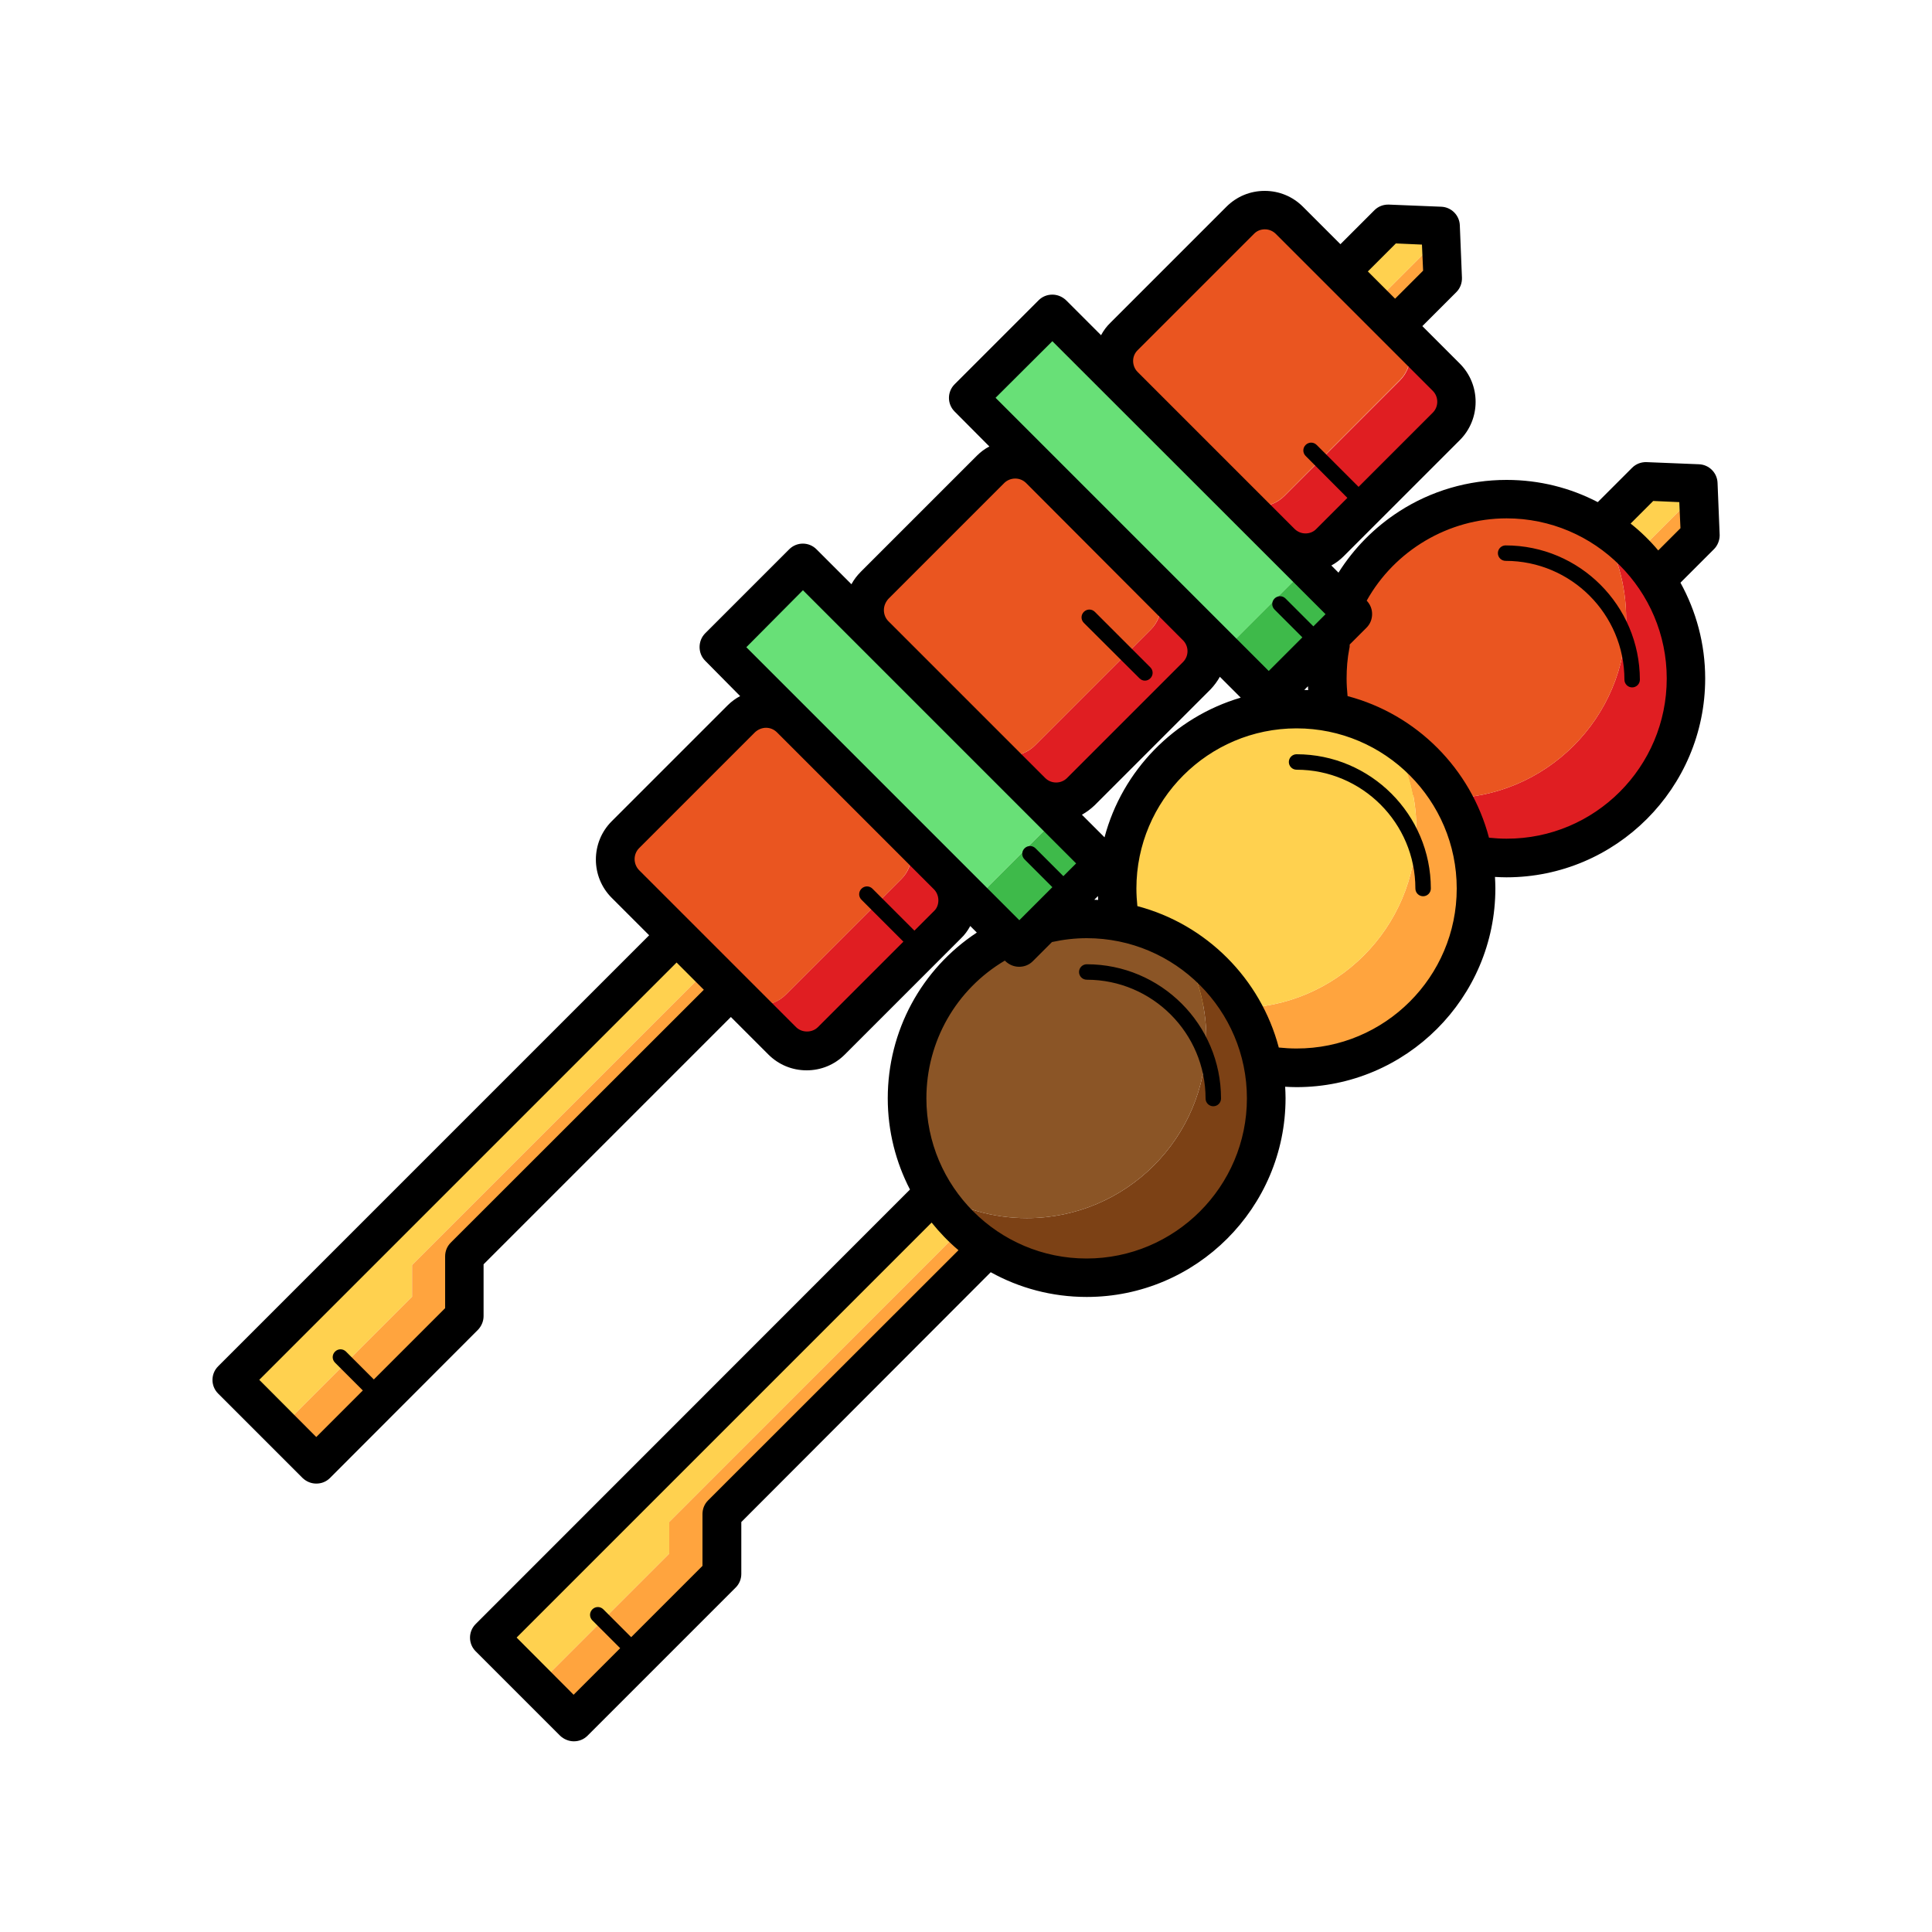 <?xml version="1.0" standalone="no"?><!DOCTYPE svg PUBLIC "-//W3C//DTD SVG 1.1//EN" "http://www.w3.org/Graphics/SVG/1.1/DTD/svg11.dtd"><svg t="1692877457017" class="icon" viewBox="0 0 1024 1024" version="1.1" xmlns="http://www.w3.org/2000/svg" p-id="2635" xmlns:xlink="http://www.w3.org/1999/xlink" width="200" height="200"><path d="M477.798 465.818l-61.44 61.44c-7.168 7.168-18.944 7.168-26.112 0l24.371 24.371c7.168 7.168 18.944 7.168 26.112 0l61.44-61.44c7.168-7.168 7.168-18.944 0-26.112l-24.371-24.371c7.168 7.27 7.168 18.944 0 26.112z" fill="#E01E22" p-id="2636"></path><path d="M647.939 345.592l44.531-44.531 24.402 24.402-44.532 44.53z" fill="#3EBA4A" p-id="2637"></path><path d="M609.894 333.722l-61.44 61.44c-7.168 7.168-18.944 7.168-26.112 0l24.371 24.371c7.168 7.168 18.944 7.168 26.112 0l61.44-61.44c7.168-7.168 7.168-18.944 0-26.112l-24.371-24.371c7.27 7.168 7.27 18.944 0 26.112zM705.024 287.437l61.44-61.542c7.168-7.168 7.168-18.842 0-26.112l-24.371-24.371c7.168 7.168 7.168 18.842 0 26.112l-61.44 61.44c-7.168 7.168-18.944 7.168-26.112 0l24.371 24.371c7.168 7.373 18.842 7.373 26.112 0.102z" fill="#E01E22" p-id="2638"></path><path d="M416.256 527.36l61.44-61.44c7.168-7.168 7.168-18.944 0-26.112l-58.675-58.675c-7.168-7.168-18.944-7.168-26.112 0l-61.44 61.44c-7.168 7.168-7.168 18.944 0 26.112L390.144 527.36c7.27 7.168 18.944 7.168 26.112 0zM477.798 439.808l-83.149-83.149 24.371 24.371z" fill="#EA5520" p-id="2639"></path><path d="M595.763 204.39L571.392 179.917l-13.619-13.619L692.531 301.056 678.912 287.437l-24.371-24.371z" fill="#68E077" p-id="2640"></path><path d="M513.229 210.842l13.619 13.619 24.371 24.474 58.675 58.675 24.474 24.371 13.619 13.619 44.544-44.544-134.758-134.758z" fill="#68E077" p-id="2641"></path><path d="M522.342 395.162l-58.675-58.675-24.474-24.371z" fill="#EA5520" p-id="2642"></path><path d="M525.107 248.934l-61.44 61.44c-7.168 7.168-7.168 18.944 0 26.112l58.675 58.675c7.168 7.168 18.842 7.168 26.112 0l61.44-61.44c7.168-7.168 7.168-18.944 0-26.112l-58.675-58.675c-7.168-7.27-18.944-7.27-26.112 0zM657.203 116.736l-61.44 61.44c-7.168 7.168-7.168 18.842 0 26.112l58.675 58.675c7.168 7.168 18.944 7.168 26.112 0l61.44-61.542c7.168-7.168 7.168-18.842 0-26.112L683.315 116.736c-7.168-7.168-18.842-7.168-26.112 0z" fill="#EA5520" p-id="2643"></path><path d="M847.974 278.426c8.806 14.438 13.926 31.334 13.926 49.562 0 52.531-42.598 95.13-95.13 95.13-6.042 0-11.981-0.614-17.818-1.638l31.744 31.744c5.734 1.126 11.674 1.638 17.818 1.638 52.531 0 95.13-42.598 95.13-95.13 0-34.509-18.33-64.614-45.67-81.306z" fill="#E01E22" p-id="2644"></path><path d="M861.901 327.987c0-18.125-5.12-35.123-13.926-49.562-14.438-8.806-31.437-13.926-49.562-13.926-52.531 0-95.13 42.598-95.13 95.13 0 6.042 0.614 11.981 1.638 17.818l44.032 44.032c5.734 1.126 11.674 1.638 17.818 1.638 52.531 0 95.13-42.598 95.13-95.13z" fill="#EA5520" p-id="2645"></path><path d="M736.768 389.632c8.806 14.438 13.926 31.334 13.926 49.562 0 52.531-42.598 95.13-95.13 95.13-6.042 0-11.981-0.614-17.818-1.638l-44.032-44.032 75.674 75.674c5.734 1.126 11.674 1.638 17.818 1.638 52.531 0 95.13-42.598 95.13-95.13 0-34.304-18.227-64.41-45.568-81.203z" fill="#FFA43E" p-id="2646"></path><path d="M655.565 534.323c52.531 0 95.13-42.598 95.13-95.13 0-18.125-5.12-35.123-13.926-49.562-14.438-8.806-31.437-13.926-49.562-13.926-52.531 0-95.13 42.598-95.13 95.13 0 6.042 0.614 11.981 1.638 17.818l44.032 44.032c5.734 1.126 11.674 1.638 17.818 1.638z" fill="#FFD14F" p-id="2647"></path><path d="M625.459 500.941c8.806 14.438 13.926 31.437 13.926 49.562 0 52.531-42.598 95.13-95.13 95.13-18.125 0-35.123-5.12-49.562-13.926 16.691 27.341 46.797 45.568 81.203 45.568 52.531 0 95.13-42.598 95.13-95.13 0.102-34.406-18.227-64.512-45.568-81.203z" fill="#7C4115" p-id="2648"></path><path d="M639.386 550.502c0-18.125-5.12-35.123-13.926-49.562-14.438-8.806-31.437-13.926-49.562-13.926-52.531 0-95.13 42.598-95.13 95.13 0 18.125 5.12 35.123 13.926 49.562 14.438 8.806 31.334 13.926 49.562 13.926 52.531 0 95.13-42.598 95.13-95.13z" fill="#8B5526" p-id="2649"></path><path d="M515.796 477.808l44.531-44.531 24.402 24.402-44.531 44.53z" fill="#3EBA4A" p-id="2650"></path><path d="M381.03 343.04l13.619 13.619 24.371 24.371 58.778 58.778 24.371 24.371 13.619 13.619 44.544-44.544-134.758-134.758z" fill="#68E077" p-id="2651"></path><path d="M354.714 806.707l156.774-156.877-16.384-17.613-235.725 235.725 25.498 25.395 69.837-69.837z" fill="#FFD14F" p-id="2652"></path><path d="M511.488 649.83L354.714 806.707v16.794l-69.837 69.837 19.251 19.354 78.541-78.541v-31.744l140.288-140.288z" fill="#FFA43E" p-id="2653"></path><path d="M218.419 670.515l156.877-156.877-16.486-17.613-235.622 235.622 25.395 25.498 69.837-69.837z" fill="#FFD14F" p-id="2654"></path><path d="M375.296 513.638L218.419 670.515v16.794l-69.837 69.837 19.354 19.251 78.541-78.541v-31.642l140.288-140.288zM739.328 172.749l25.293-25.19-0.922-22.221-35.84 35.84z" fill="#FFA43E" p-id="2655"></path><path d="M735.744 118.579l-25.293 25.293 17.408 17.306 35.84-35.84-0.205-5.632zM899.994 256.205l-27.75-1.126-23.654 23.654 16.998 16.589 34.509-34.611z" fill="#FFD14F" p-id="2656"></path><path d="M865.587 295.322l12.288 11.878 23.245-23.142-1.024-23.347z" fill="#FFA43E" p-id="2657"></path><path d="M304.128 922.931z m604.16-631.706l-17.613 17.613c8.294 15.053 13.107 32.358 13.107 50.79 0 58.061-47.309 105.37-105.37 105.37-2.048 0-4.096-0.102-6.042-0.205 0.102 2.048 0.205 3.994 0.205 6.042 0 58.061-47.309 105.37-105.37 105.37-2.048 0-3.994-0.102-6.042-0.205 0.102 2.048 0.205 3.994 0.205 6.042 0 58.061-47.309 105.37-105.37 105.37-18.432 0-35.738-4.71-50.893-13.107L392.909 806.707v27.443c0 2.765-1.024 5.325-2.97 7.27l-78.541 78.541c-1.946 1.946-4.506 2.97-7.27 2.97-2.662 0-5.325-1.126-7.27-2.97l-44.749-44.749c-3.994-3.994-3.994-10.445 0-14.438L482.304 630.477c-7.475-14.438-11.776-30.925-11.776-48.333 0-35.738 17.818-68.506 47.206-87.859l-3.482-3.482c-1.331 2.458-2.97 4.71-5.018 6.656l-61.44 61.44c-5.427 5.427-12.595 8.397-20.275 8.397s-14.848-2.97-20.275-8.397l-19.866-19.866-131.072 131.072v27.443c0 2.765-1.126 5.325-2.97 7.27L174.899 783.36c-2.048 2.048-4.608 2.97-7.27 2.97-2.662 0-5.222-1.024-7.27-2.97l-44.749-44.749c-3.994-3.994-3.994-10.445 0-14.438L344.064 495.718l-19.866-19.866c-11.162-11.162-11.162-29.389 0-40.55l61.44-61.44c2.048-2.048 4.301-3.686 6.656-4.915L373.76 350.208c-1.946-1.946-2.97-4.506-2.97-7.27 0-2.662 1.024-5.325 2.97-7.27l44.544-44.544c3.994-3.994 10.445-3.994 14.438 0l18.534 18.534c1.331-2.458 2.97-4.608 5.018-6.656l61.44-61.44c1.946-1.946 4.198-3.686 6.656-4.915l-18.432-18.534c-3.994-3.994-3.994-10.445 0-14.438l44.544-44.544c1.946-1.946 4.506-2.97 7.27-2.97s5.325 1.126 7.27 2.97l18.534 18.534c1.331-2.458 2.97-4.71 5.018-6.656l61.44-61.44c5.427-5.427 12.595-8.397 20.275-8.397s14.848 2.97 20.275 8.397l19.866 19.866 18.022-18.022c2.048-2.048 4.813-3.072 7.68-2.97L763.904 109.568c5.325 0.205 9.626 4.506 9.83 9.83l1.126 27.75c0.102 2.867-0.922 5.632-2.97 7.68l-18.022 18.022 19.866 19.866c11.162 11.162 11.162 29.389 0 40.55l-61.44 61.44c-2.048 2.048-4.198 3.686-6.656 5.018l3.789 3.789c8.192-13.005 19.149-24.064 32.154-32.461 16.998-10.957 36.659-16.691 56.934-16.691 17.408 0 33.792 4.198 48.333 11.776l18.227-18.227c2.048-2.048 4.813-3.072 7.68-2.97l27.75 1.126c5.325 0.205 9.626 4.506 9.83 9.83l1.126 27.75c0 2.765-1.126 5.632-3.174 7.578zM724.992 143.872l14.438 14.438 14.848-14.848-0.614-13.824-13.824-0.614-14.848 14.848z m-124.416 47.411c0 2.15 0.819 4.301 2.355 5.837l83.149 83.149c1.536 1.536 3.584 2.458 5.837 2.458s4.301-0.819 5.837-2.458l16.384-16.384-22.118-22.221c-1.638-1.638-1.638-4.198 0-5.837 1.638-1.638 4.198-1.638 5.837 0l22.221 22.221 39.322-39.322c3.174-3.174 3.174-8.397 0-11.571l-27.034-27.034-0.102-0.102-28.877-28.877-0.102-0.102-27.034-27.034c-1.536-1.536-3.584-2.458-5.837-2.458s-4.301 0.819-5.837 2.458l-61.44 61.44c-1.638 1.536-2.56 3.584-2.56 5.837zM373.043 524.595l-14.438-14.438-221.184 221.184 30.208 30.31 24.678-24.678-14.746-14.746c-1.638-1.638-1.638-4.198 0-5.837 1.638-1.638 4.198-1.638 5.837 0l14.746 14.746 37.786-37.786v-27.443c0-2.765 1.024-5.325 2.97-7.27l134.144-134.042zM497.357 477.184c0-2.15-0.819-4.301-2.355-5.837l-83.149-83.149c-1.638-1.638-3.686-2.458-5.837-2.458-2.048 0-4.198 0.819-5.837 2.355l-61.44 61.44c-3.174 3.174-3.174 8.397 0 11.674l27.034 27.034 0.102 0.102 28.877 28.877 0.102 0.102 27.034 27.034c1.536 1.536 3.584 2.355 5.837 2.355s4.301-0.819 5.837-2.355l45.261-45.261-22.221-22.221c-1.638-1.638-1.638-4.198 0-5.837 1.638-1.638 4.198-1.638 5.837 0l22.221 22.221 10.445-10.445c1.434-1.331 2.253-3.379 2.253-5.632z m193.946-111.514c0.717 0 1.331 0.102 2.048 0.102 0-0.717-0.102-1.331-0.102-2.048l-1.946 1.946zM527.667 210.842l30.413 30.413 0.41 0.41 83.149 83.149 0.41 0.41 30.413 30.413 17.818-17.818-14.746-14.746c-1.638-1.638-1.638-4.198 0-5.837s4.198-1.638 5.837 0l14.746 14.746 6.451-6.451-144.794-144.691-30.106 30.003z m-59.187 112.538c0 2.15 0.819 4.301 2.355 5.837l83.149 83.149c3.174 3.174 8.397 3.174 11.571 0l61.44-61.44c3.174-3.174 3.174-8.192 0.205-11.366L543.744 255.898c-1.536-1.434-3.482-2.253-5.632-2.253s-4.301 0.819-5.837 2.355l-61.44 61.44c-1.536 1.741-2.355 3.789-2.355 5.939zM573.44 431.821l11.981 11.981c9.421-35.533 37.069-63.693 72.192-74.035l-11.059-11.059c-1.331 2.355-2.97 4.608-4.915 6.656l-61.44 61.44c-2.15 2.048-4.403 3.686-6.758 5.018z m6.554 45.056c0.717 0 1.331 0.102 2.048 0.102 0-0.717-0.102-1.331-0.102-2.048l-1.946 1.946zM395.571 343.04l30.72 30.72 83.149 83.149 30.822 30.822 17.51-17.51-14.746-14.746c-1.638-1.638-1.638-4.198 0-5.837 1.638-1.638 4.198-1.638 5.837 0l14.746 14.746 6.758-6.758-30.618-30.618-0.205-0.205-83.149-83.149-0.205-0.205-30.618-30.618-30.003 30.208z m112.435 319.59c-5.222-4.403-9.933-9.318-14.234-14.643L273.818 867.942l30.208 30.31 24.678-24.678-14.746-14.746c-1.638-1.638-1.638-4.198 0-5.837 1.638-1.638 4.198-1.638 5.837 0l14.746 14.746 37.786-37.786v-27.443c0-2.765 1.024-5.325 2.97-7.27l132.71-132.608z m152.883-80.486c0-46.797-38.093-84.89-84.89-84.89-6.246 0-12.39 0.717-18.432 2.048l-10.138 10.138c-2.048 2.048-4.608 2.97-7.27 2.97s-5.222-1.024-7.27-2.97l-0.307-0.307c-25.805 15.258-41.574 42.803-41.574 73.011 0 46.797 38.093 84.89 84.89 84.89s84.992-38.093 84.992-84.89zM772.096 470.938c0-46.797-38.093-84.89-84.89-84.89s-84.89 38.093-84.89 84.89c0 3.174 0.205 6.246 0.512 9.318 36.557 9.626 65.331 38.502 74.957 74.957 3.072 0.307 6.246 0.512 9.318 0.512 46.899 0.102 84.992-37.99 84.992-84.787z m111.309-111.309c0-46.797-38.093-84.89-84.89-84.89-30.72 0-59.29 16.998-74.138 43.622 1.843 1.946 2.867 4.403 2.867 7.066 0 2.765-1.024 5.325-2.97 7.27l-8.909 8.909c0 0.717 0 1.434-0.205 2.15-1.024 5.222-1.434 10.547-1.434 15.872 0 3.174 0.205 6.246 0.512 9.318 36.557 9.626 65.331 38.502 74.957 75.059 3.072 0.307 6.246 0.512 9.318 0.512 46.797 0.102 84.89-37.99 84.89-84.89z m-4.506-67.891l11.776-11.776-0.614-13.824-13.824-0.614L864.256 277.504c5.325 4.198 10.24 9.011 14.643 14.234z m-272.077 68.915z m-2.867-1.126c0.819 0.819 1.843 1.229 2.867 1.229 1.024 0 2.048-0.41 2.867-1.229 1.638-1.638 1.638-4.198 0-5.837l-29.389-29.389c-1.638-1.638-4.198-1.638-5.837 0-1.638 1.638-1.638 4.198 0 5.837l29.491 29.389z m-27.955 151.552c-2.253 0-4.096 1.843-4.096 4.096s1.843 4.096 4.096 4.096c34.714 0 62.976 28.262 62.976 62.976 0 2.253 1.843 4.096 4.096 4.096s4.096-1.843 4.096-4.096c0-39.322-31.949-71.168-71.168-71.168z m111.206-111.309c-2.253 0-4.096 1.843-4.096 4.096s1.843 4.096 4.096 4.096c34.714 0 62.976 28.262 62.976 62.976 0 2.253 1.843 4.096 4.096 4.096s4.096-1.843 4.096-4.096c0-39.219-31.949-71.168-71.168-71.168z m110.797-110.694c-2.253 0-4.096 1.843-4.096 4.096s1.843 4.096 4.096 4.096c34.714 0 62.976 28.262 62.976 62.976 0 2.253 1.843 4.096 4.096 4.096s4.096-1.843 4.096-4.096c-0.102-39.322-31.949-71.168-71.168-71.168z" p-id="2658"></path></svg>